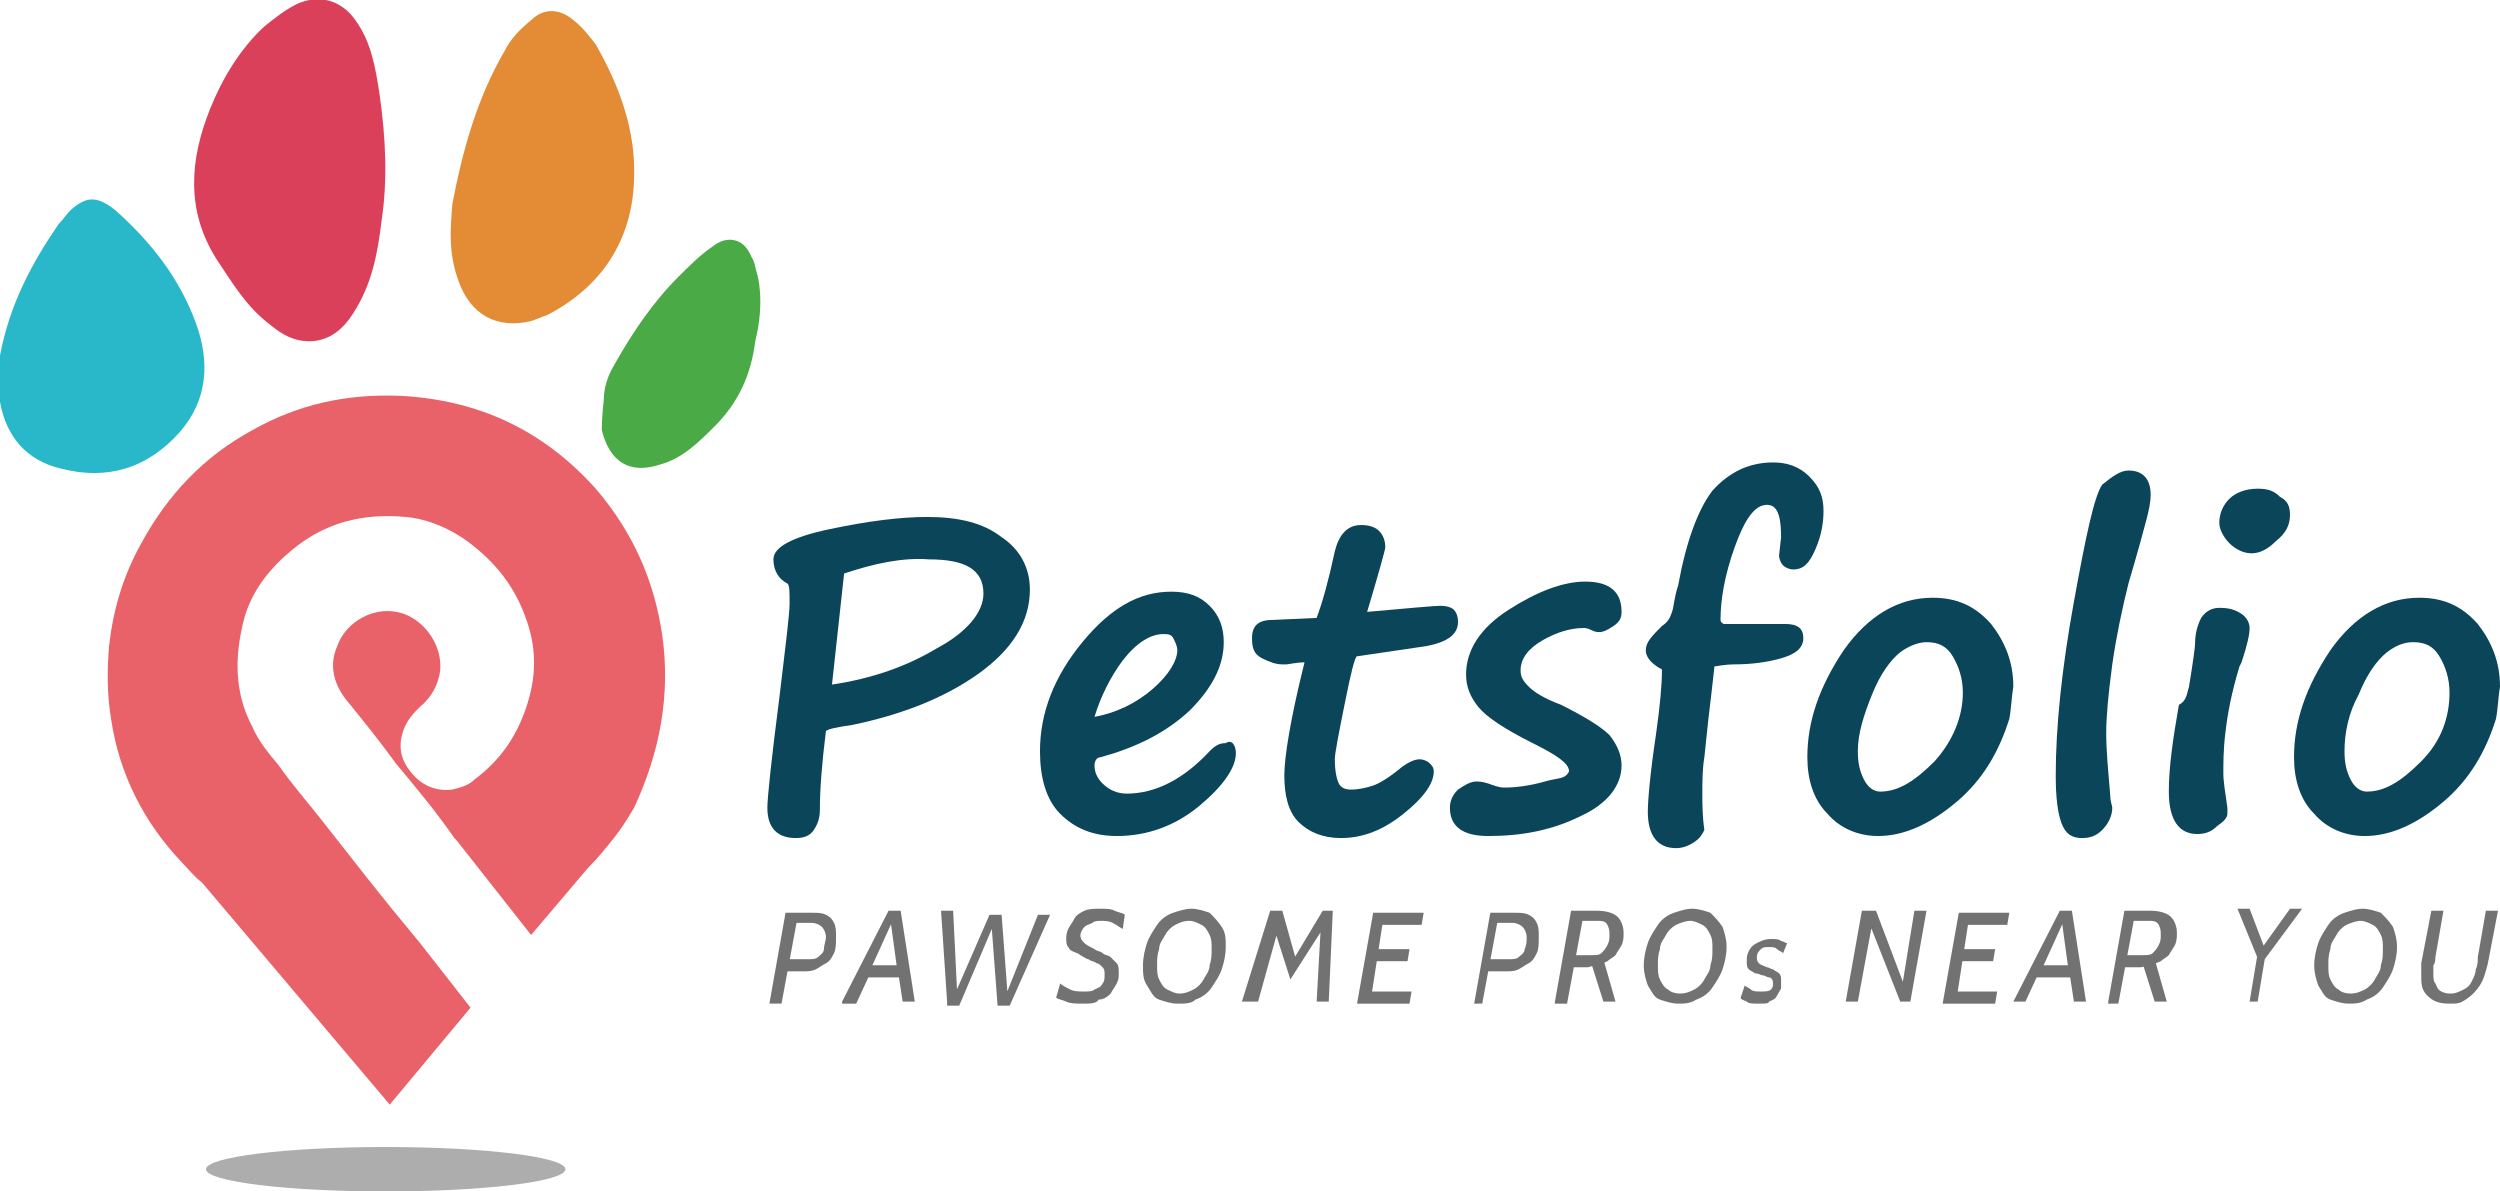 <?xml version="1.0" encoding="utf-8"?>
<!-- Generator: Adobe Illustrator 26.0.1, SVG Export Plug-In . SVG Version: 6.00 Build 0)  -->
<svg version="1.1" id="Layer_1" xmlns="http://www.w3.org/2000/svg" xmlns:xlink="http://www.w3.org/1999/xlink" x="0px" y="0px"
	 viewBox="0 0 123.8 59" style="enable-background:new 0 0 123.8 59;" xml:space="preserve">
<style type="text/css">
	.st0{fill:#0B4559;}
	.st1{fill:#727272;}
	.st2{fill:#DB405A;}
	.st3{fill:#E48C35;}
	.st4{fill:#28B8C9;}
	.st5{fill:#4AAA46;}
	.st6{fill:#ACADAC;}
	.st7{fill:#E96169;}
</style>
<g>
	<g>
		<g>
			<g>
				<path class="st0" d="M40.9,36.2c-0.2,1.6-0.3,2.9-0.3,3.9c0,0.4-0.1,0.7-0.3,1c-0.2,0.3-0.5,0.4-0.9,0.4C38.5,41.5,38,41,38,40
					c0-0.5,0.2-2.4,0.6-5.5c0.3-2.5,0.5-4.1,0.5-4.6c0-0.6,0-0.9-0.1-1c-0.4-0.2-0.7-0.6-0.7-1.2c0-0.6,0.9-1.1,2.8-1.5
					c1.9-0.4,3.5-0.6,4.8-0.6c1.6,0,2.8,0.3,3.7,1c0.9,0.6,1.4,1.5,1.4,2.6c0,1.6-0.9,3-2.6,4.2c-1.7,1.2-3.8,2-6.2,2.5
					C41.5,36,41,36.1,40.9,36.2z M41.8,28.4l-0.6,5.5c2-0.3,3.7-0.9,5.2-1.8c1.5-0.8,2.3-1.8,2.3-2.7c0-1.2-0.9-1.7-2.7-1.7
					C44.7,27.6,43.3,27.9,41.8,28.4z"/>
			</g>
			<g>
				<path class="st0" d="M61.2,37.3c0,0.7-0.6,1.6-1.8,2.6c-1.2,1-2.6,1.5-4.1,1.5c-1.2,0-2.1-0.4-2.8-1.1c-0.7-0.7-1-1.8-1-3.1
					c0-1.9,0.7-3.7,2.1-5.4c1.4-1.7,2.8-2.5,4.4-2.5c0.8,0,1.4,0.2,1.9,0.7c0.5,0.5,0.7,1.1,0.7,1.8c0,1.2-0.6,2.3-1.7,3.4
					c-1.2,1.1-2.6,1.8-4.4,2.3c-0.2,0-0.3,0.2-0.3,0.4c0,0.3,0.1,0.6,0.4,0.9c0.3,0.3,0.7,0.5,1.2,0.5c1.4,0,2.8-0.7,4.1-2.1
					c0.3-0.3,0.5-0.4,0.8-0.4C61,36.6,61.2,36.9,61.2,37.3z M54.2,35.5c1.1-0.2,2.1-0.7,2.9-1.4c0.8-0.7,1.2-1.4,1.2-1.9
					c0-0.2-0.1-0.4-0.2-0.6c-0.1-0.2-0.3-0.2-0.5-0.2c-0.6,0-1.3,0.4-2,1.3C55,33.5,54.5,34.5,54.2,35.5z"/>
			</g>
			<g>
				<path class="st0" d="M67.2,32.5c-0.1,0-0.3,0.8-0.6,2.3c-0.3,1.5-0.5,2.5-0.5,2.8c0,0.6,0.1,1,0.2,1.2c0.1,0.2,0.3,0.3,0.6,0.3
					c0.4,0,0.8-0.1,1.1-0.2s0.8-0.4,1.4-0.9c0.4-0.3,0.7-0.4,0.9-0.4c0.2,0,0.4,0.1,0.5,0.2c0.1,0.1,0.2,0.2,0.2,0.4
					c0,0.6-0.5,1.3-1.5,2.1s-2,1.2-3.1,1.2c-0.9,0-1.6-0.3-2.1-0.8c-0.5-0.5-0.7-1.3-0.7-2.3c0-0.9,0.3-2.8,1-5.6
					c-0.4,0-0.8,0.1-0.9,0.1h-0.2c-0.3,0-0.6-0.1-1-0.3s-0.5-0.5-0.5-1c0-0.6,0.3-0.9,1-0.9l2.2-0.1c0.3-0.8,0.6-1.9,0.9-3.3
					c0.2-0.8,0.6-1.3,1.3-1.3c0.4,0,0.7,0.1,0.9,0.3c0.2,0.2,0.3,0.5,0.3,0.8c0,0.1-0.3,1.2-0.9,3.2c2.2-0.2,3.4-0.3,3.6-0.3
					c0.4,0,0.6,0.1,0.7,0.2c0.1,0.1,0.2,0.3,0.2,0.6c0,0.6-0.5,1-1.6,1.2L67.2,32.5z"/>
			</g>
			<g>
				<path class="st0" d="M77.7,38.2c0-0.4-0.6-0.8-1.8-1.4c-1.4-0.7-2.3-1.3-2.7-1.8c-0.4-0.5-0.6-1-0.6-1.6c0-1.2,0.7-2.3,2.1-3.2
					c1.4-0.9,2.7-1.4,3.8-1.4c1.2,0,1.8,0.5,1.8,1.5c0,0.3-0.1,0.5-0.4,0.7c-0.3,0.2-0.5,0.3-0.7,0.3c-0.1,0-0.2,0-0.4-0.1
					c-0.2-0.1-0.3-0.1-0.4-0.1c-0.6,0-1.3,0.2-2,0.6s-1.1,0.9-1.1,1.5c0,0.3,0.1,0.5,0.4,0.8c0.3,0.3,0.8,0.6,1.6,0.9
					c1.2,0.6,2,1.1,2.4,1.5c0.4,0.5,0.6,1,0.6,1.5c0,1-0.7,1.9-2,2.5c-1.4,0.7-2.9,1-4.6,1c-1.3,0-1.9-0.5-1.9-1.4
					c0-0.3,0.1-0.6,0.4-0.9c0.3-0.2,0.6-0.4,0.9-0.4c0.1,0,0.3,0,0.6,0.1c0.3,0.1,0.5,0.2,0.8,0.2c0.6,0,1.3-0.1,2-0.3
					S77.5,38.6,77.7,38.2z"/>
			</g>
			<g>
				<path class="st0" d="M84.6,35.6l-0.2,1.9c-0.1,0.6-0.1,1.2-0.1,1.8c0,0.5,0,1.1,0.1,1.8c-0.1,0.2-0.2,0.4-0.5,0.6
					c-0.3,0.2-0.6,0.3-0.9,0.3c-0.9,0-1.4-0.6-1.4-1.8c0-0.5,0.1-1.8,0.4-3.8c0.2-1.4,0.3-2.5,0.3-3.2c0,0,0-0.1-0.1-0.1
					c-0.5-0.3-0.7-0.6-0.7-0.9c0-0.4,0.3-0.7,0.8-1.2c0.3-0.2,0.4-0.4,0.5-0.7c0.1-0.3,0.1-0.7,0.3-1.3c0.4-2.2,1-3.8,1.7-4.7
					c0.8-0.9,1.8-1.4,3-1.4c0.7,0,1.3,0.2,1.8,0.7c0.5,0.5,0.7,1,0.7,1.7c0,0.6-0.1,1.2-0.4,1.9c-0.3,0.7-0.6,1-1.1,1
					c-0.2,0-0.4-0.1-0.5-0.2c-0.1-0.1-0.2-0.3-0.2-0.5l0.1-0.9c0-1.1-0.2-1.6-0.7-1.6c-0.6,0-1.1,0.7-1.6,2.1
					c-0.5,1.4-0.7,2.6-0.7,3.6c0,0.1,0.1,0.2,0.2,0.2c1.4,0,2.4,0,3,0s0.9,0.2,0.9,0.7c0,0.5-0.4,0.8-1.1,1
					c-0.7,0.2-1.5,0.3-2.3,0.3c-0.5,0-0.9,0.1-1,0.1C84.8,33.9,84.7,34.8,84.6,35.6L84.6,35.6z"/>
			</g>
			<g>
				<path class="st0" d="M99.5,35.6c-0.5,1.6-1.3,3-2.6,4.1c-1.3,1.1-2.6,1.7-3.9,1.7c-1,0-1.9-0.4-2.5-1.1c-0.7-0.7-1-1.7-1-2.8
					c0-1.8,0.6-3.5,1.8-5.3c1.2-1.7,2.7-2.6,4.4-2.6c1.2,0,2.1,0.4,2.9,1.3c0.7,0.9,1.1,1.9,1.1,3.1C99.6,34.6,99.6,35.1,99.5,35.6
					L99.5,35.6z M94.1,32.3c-0.5,0.4-1,1.1-1.4,2.1S92,36.3,92,37.2c0,0.6,0.1,1,0.3,1.4c0.2,0.4,0.5,0.6,0.8,0.6
					c0.9,0,1.7-0.5,2.7-1.5c0.9-1,1.4-2.2,1.4-3.4c0-0.7-0.2-1.3-0.5-1.8c-0.3-0.5-0.7-0.7-1.3-0.7C95,31.8,94.5,32,94.1,32.3
					L94.1,32.3z"/>
			</g>
			<g>
				<path class="st0" d="M105.4,23.3c0.7,0,1.1,0.4,1.1,1.2c0,0.4-0.1,0.8-0.2,1.2c-0.1,0.4-0.4,1.5-0.9,3.2c-0.3,1.2-0.6,2.6-0.8,4
					c-0.2,1.5-0.3,2.6-0.3,3.4c0,0.9,0.1,1.9,0.2,3.1c0,0.3,0.1,0.5,0.1,0.6c0,0.4-0.2,0.8-0.5,1.1c-0.3,0.3-0.6,0.4-1,0.4
					c-0.5,0-0.8-0.2-1-0.7c-0.2-0.5-0.3-1.3-0.3-2.4c0-2.4,0.3-5.3,0.9-8.6c0.6-3.3,1-5.2,1.4-5.8C104.6,23.6,105,23.3,105.4,23.3z"
					/>
			</g>
			<g>
				<path class="st0" d="M108.4,34L108.4,34c0.2-1.2,0.3-2,0.3-2.1c0-0.5,0.1-0.9,0.3-1.3c0.2-0.3,0.5-0.5,0.9-0.5
					c0.5,0,0.8,0.1,1.1,0.3c0.3,0.2,0.4,0.5,0.4,0.7c0,0.3-0.1,0.8-0.4,1.7l-0.1,0.2c-0.4,1.3-0.6,2.4-0.7,3.3
					c-0.1,0.8-0.1,1.5-0.1,2c0,0.4,0.1,1,0.2,1.7c0,0.1,0,0.2,0,0.3c0,0.2-0.2,0.4-0.5,0.6c-0.3,0.3-0.6,0.4-1,0.4
					c-0.9,0-1.4-0.7-1.4-2.1c0-1.2,0.2-2.6,0.5-4.3C108.3,34.7,108.3,34.3,108.4,34z M113.4,25.5c0,0.5-0.2,0.9-0.7,1.3
					c-0.4,0.4-0.8,0.6-1.2,0.6c-0.4,0-0.8-0.2-1.1-0.5c-0.3-0.3-0.5-0.7-0.5-1c0-0.5,0.2-0.9,0.5-1.2c0.3-0.3,0.8-0.5,1.4-0.5
					c0.5,0,0.8,0.1,1.1,0.4C113.3,24.8,113.4,25.1,113.4,25.5z"/>
			</g>
			<g>
				<path class="st0" d="M123.6,35.6c-0.5,1.6-1.3,3-2.6,4.1c-1.3,1.1-2.6,1.7-3.9,1.7c-1,0-1.9-0.4-2.5-1.1c-0.7-0.7-1-1.7-1-2.8
					c0-1.8,0.6-3.5,1.8-5.3c1.2-1.7,2.7-2.6,4.4-2.6c1.2,0,2.1,0.4,2.9,1.3c0.7,0.9,1.1,1.9,1.1,3.1
					C123.7,34.6,123.7,35.1,123.6,35.6L123.6,35.6z M118.2,32.3c-0.5,0.4-1,1.1-1.4,2.1c-0.5,0.9-0.7,1.9-0.7,2.8
					c0,0.6,0.1,1,0.3,1.4c0.2,0.4,0.5,0.6,0.8,0.6c0.9,0,1.7-0.5,2.7-1.5s1.4-2.2,1.4-3.4c0-0.7-0.2-1.3-0.5-1.8
					c-0.3-0.5-0.7-0.7-1.3-0.7C119,31.8,118.6,32,118.2,32.3L118.2,32.3z"/>
			</g>
		</g>
		<g>
			<path class="st1" d="M39,47.5h1c0.2,0,0.4,0,0.5-0.1c0.1-0.1,0.3-0.2,0.3-0.4s0.1-0.4,0.1-0.6c0-0.2-0.1-0.4-0.2-0.5
				c-0.1-0.1-0.3-0.2-0.5-0.2h-1l0.3-0.3l-0.8,4.3h-0.6l0.8-4.5h1.3c0.3,0,0.5,0,0.7,0.1c0.2,0.1,0.3,0.2,0.4,0.4
				c0.1,0.2,0.1,0.4,0.1,0.7c0,0.3,0,0.6-0.1,0.8c-0.1,0.2-0.2,0.4-0.4,0.5s-0.3,0.2-0.5,0.3c-0.2,0.1-0.4,0.1-0.6,0.1h-1.1L39,47.5
				z"/>
			<path class="st1" d="M41.7,49.6l2.3-4.5h0.6l0.7,4.5h-0.6l-0.2-1.3l-0.1-0.5l-0.3-2.2l0.1,0l-1,2.2L43,48.4l-0.6,1.3H41.7z
				 M42.7,48.4l0.3-0.6h1.6l0.1,0.6H42.7z"/>
			<path class="st1" d="M46.9,49.6l-0.3-4.5h0.6l0.2,4.1l-0.1,0l1.7-3.9h0.6l0.3,4l-0.1,0l1.6-4h0.6l-2,4.5h-0.6l-0.3-4l0.1,0
				l-1.7,4H46.9z"/>
			<path class="st1" d="M53.6,49.7c-0.3,0-0.6,0-0.8-0.1s-0.4-0.1-0.5-0.2l0.2-0.7c0.1,0.1,0.3,0.2,0.5,0.3s0.4,0.1,0.7,0.1
				c0.2,0,0.4,0,0.5-0.1c0.2-0.1,0.3-0.1,0.4-0.3c0.1-0.1,0.1-0.3,0.1-0.4c0-0.2,0-0.3-0.1-0.4c-0.1-0.1-0.2-0.2-0.3-0.2
				c-0.1-0.1-0.3-0.1-0.4-0.2c-0.1,0-0.2-0.1-0.4-0.2c-0.1-0.1-0.2-0.1-0.4-0.2S53,47,52.9,46.9c-0.1-0.1-0.1-0.3-0.1-0.4
				c0-0.1,0-0.3,0.1-0.5c0.1-0.2,0.2-0.3,0.3-0.5c0.1-0.2,0.3-0.3,0.5-0.4s0.5-0.1,0.8-0.1c0.3,0,0.5,0,0.7,0.1
				c0.2,0.1,0.4,0.1,0.5,0.2L55.6,46c-0.2-0.1-0.3-0.2-0.5-0.3c-0.2-0.1-0.4-0.1-0.6-0.1c-0.1,0-0.3,0-0.4,0.1
				c-0.2,0.1-0.3,0.1-0.4,0.2c-0.1,0.1-0.2,0.3-0.2,0.4c0,0.2,0.1,0.3,0.2,0.4c0.1,0.1,0.3,0.2,0.5,0.3c0.1,0.1,0.3,0.1,0.4,0.2
				c0.1,0.1,0.3,0.1,0.4,0.2s0.2,0.2,0.3,0.3c0.1,0.1,0.1,0.3,0.1,0.5c0,0.2,0,0.3-0.1,0.5s-0.2,0.3-0.3,0.5
				c-0.1,0.1-0.3,0.3-0.6,0.3C54.3,49.7,54,49.7,53.6,49.7z"/>
			<path class="st1" d="M58.3,49.7c-0.3,0-0.6-0.1-0.9-0.2s-0.4-0.4-0.6-0.7s-0.2-0.6-0.2-1c0-0.4,0.1-0.8,0.2-1.1
				c0.1-0.3,0.3-0.6,0.5-0.9c0.2-0.3,0.5-0.5,0.8-0.6c0.3-0.1,0.6-0.2,0.9-0.2c0.3,0,0.6,0.1,0.9,0.2c0.2,0.2,0.4,0.4,0.6,0.7
				s0.2,0.6,0.2,1c0,0.4-0.1,0.8-0.2,1.1s-0.3,0.6-0.5,0.9s-0.5,0.5-0.8,0.6C59,49.7,58.7,49.7,58.3,49.7z M58.4,49.2
				c0.3,0,0.5-0.1,0.7-0.2s0.4-0.3,0.5-0.5s0.3-0.4,0.3-0.7c0.1-0.3,0.1-0.5,0.1-0.8c0-0.3,0-0.5-0.1-0.7c-0.1-0.2-0.2-0.4-0.4-0.5
				c-0.2-0.1-0.4-0.2-0.6-0.2c-0.3,0-0.5,0.1-0.7,0.2c-0.2,0.1-0.4,0.3-0.5,0.5c-0.1,0.2-0.3,0.4-0.3,0.7c-0.1,0.3-0.1,0.5-0.1,0.8
				c0,0.3,0,0.5,0.1,0.7s0.2,0.4,0.4,0.5C58,49.1,58.2,49.2,58.4,49.2z"/>
			<path class="st1" d="M61.5,49.6l1.4-4.5h0.6l0.7,2.5l-0.2,0l1.5-2.5H66l-0.2,4.5h-0.6l0.2-3.6l0.1,0l-1.6,2.5L63.1,46h0.2l-1,3.6
				H61.5z"/>
			<path class="st1" d="M67.9,49.4l-0.2-0.3h2.2l-0.1,0.6h-2.6l0.8-4.5h2.5l-0.1,0.6h-2.2l0.3-0.3L67.9,49.4z M68,47h1.8l-0.1,0.6
				h-1.8L68,47z"/>
			<path class="st1" d="M73.7,47.5h1c0.2,0,0.4,0,0.5-0.1c0.1-0.1,0.3-0.2,0.3-0.4c0.1-0.2,0.1-0.4,0.1-0.6c0-0.2-0.1-0.4-0.2-0.5
				c-0.1-0.1-0.3-0.2-0.5-0.2h-1l0.3-0.3l-0.8,4.3H73l0.8-4.5H75c0.3,0,0.5,0,0.7,0.1s0.3,0.2,0.4,0.4c0.1,0.2,0.1,0.4,0.1,0.7
				c0,0.3,0,0.6-0.1,0.8c-0.1,0.2-0.2,0.4-0.4,0.5c-0.2,0.1-0.3,0.2-0.5,0.3c-0.2,0.1-0.4,0.1-0.6,0.1h-1.1L73.7,47.5z"/>
			<path class="st1" d="M77,49.6l0.8-4.5h1.3c0.4,0,0.8,0.1,1,0.3c0.2,0.2,0.3,0.5,0.3,0.8c0,0.2,0,0.4-0.1,0.6
				c-0.1,0.2-0.2,0.3-0.3,0.5c-0.1,0.1-0.3,0.2-0.4,0.3c-0.2,0.1-0.3,0.1-0.5,0.2c-0.2,0-0.4,0.1-0.5,0.1h-0.9l0.1-0.6h1
				c0.2,0,0.4,0,0.5-0.1s0.2-0.2,0.3-0.4c0.1-0.2,0.1-0.3,0.1-0.5c0-0.2,0-0.3-0.1-0.5s-0.3-0.2-0.5-0.2h-1l0.3-0.2l-0.8,4.3H77z
				 M79.4,49.6l-0.6-1.9l0.6-0.2l0.6,2.1H79.4z"/>
			<path class="st1" d="M83.1,49.7c-0.3,0-0.6-0.1-0.9-0.2s-0.4-0.4-0.6-0.7c-0.1-0.3-0.2-0.6-0.2-1c0-0.4,0.1-0.8,0.2-1.1
				c0.1-0.3,0.3-0.6,0.5-0.9c0.2-0.3,0.5-0.5,0.8-0.6s0.6-0.2,0.9-0.2c0.3,0,0.6,0.1,0.9,0.2c0.2,0.2,0.4,0.4,0.6,0.7
				c0.1,0.3,0.2,0.6,0.2,1c0,0.4-0.1,0.8-0.2,1.1s-0.3,0.6-0.5,0.9s-0.5,0.5-0.8,0.6C83.7,49.7,83.4,49.7,83.1,49.7z M83.2,49.2
				c0.3,0,0.5-0.1,0.7-0.2s0.4-0.3,0.5-0.5c0.1-0.2,0.3-0.4,0.3-0.7c0.1-0.3,0.1-0.5,0.1-0.8c0-0.3,0-0.5-0.1-0.7
				c-0.1-0.2-0.2-0.4-0.4-0.5c-0.2-0.1-0.4-0.2-0.6-0.2s-0.5,0.1-0.7,0.2c-0.2,0.1-0.4,0.3-0.5,0.5c-0.1,0.2-0.3,0.4-0.3,0.7
				c-0.1,0.3-0.1,0.5-0.1,0.8c0,0.3,0,0.5,0.1,0.7c0.1,0.2,0.2,0.4,0.4,0.5C82.7,49.1,82.9,49.2,83.2,49.2z"/>
			<path class="st1" d="M87.1,49.7c-0.3,0-0.5,0-0.6-0.1c-0.2-0.1-0.3-0.1-0.3-0.2l0.2-0.6c0.1,0.1,0.2,0.1,0.3,0.2
				c0.1,0.1,0.3,0.1,0.5,0.1c0.2,0,0.4,0,0.5-0.1s0.1-0.2,0.1-0.3c0-0.2-0.1-0.3-0.2-0.3s-0.2-0.1-0.3-0.1c-0.1,0-0.2-0.1-0.4-0.1
				c-0.1-0.1-0.2-0.1-0.3-0.2c-0.1-0.1-0.1-0.2-0.1-0.4c0-0.2,0-0.3,0.1-0.5s0.2-0.3,0.4-0.4c0.2-0.1,0.4-0.2,0.7-0.2
				c0.2,0,0.4,0,0.5,0.1c0.1,0,0.2,0.1,0.3,0.1l-0.2,0.5c-0.1-0.1-0.2-0.1-0.3-0.2c-0.1-0.1-0.2-0.1-0.4-0.1c-0.2,0-0.3,0-0.4,0.1
				s-0.2,0.2-0.2,0.4c0,0.1,0,0.2,0.1,0.3c0.1,0.1,0.2,0.1,0.4,0.2c0.1,0,0.2,0.1,0.3,0.1c0.1,0.1,0.2,0.1,0.3,0.2
				c0.1,0.1,0.1,0.2,0.1,0.4c0,0.1,0,0.2,0,0.3c0,0.1-0.1,0.2-0.2,0.4s-0.2,0.2-0.4,0.3C87.6,49.7,87.4,49.7,87.1,49.7z"/>
			<path class="st1" d="M91.4,49.6l0.8-4.5h0.7l1.4,3.7l-0.1,0l0.6-3.7h0.6l-0.8,4.5h-0.5l-1.5-3.8l0.1,0L92,49.6H91.4z"/>
			<path class="st1" d="M96.9,49.4l-0.2-0.3h2.2l-0.1,0.6h-2.6l0.8-4.5h2.5l-0.1,0.6h-2.2l0.3-0.3L96.9,49.4z M97,47h1.8l-0.1,0.6
				h-1.8L97,47z"/>
			<path class="st1" d="M99.7,49.6l2.3-4.5h0.6l0.7,4.5h-0.6l-0.2-1.3l-0.1-0.5l-0.3-2.2l0.1,0l-1,2.2l-0.3,0.5l-0.6,1.3H99.7z
				 M100.7,48.4l0.3-0.6h1.6l0.1,0.6H100.7z"/>
			<path class="st1" d="M104.4,49.6l0.8-4.5h1.3c0.4,0,0.8,0.1,1,0.3c0.2,0.2,0.3,0.5,0.3,0.8c0,0.2,0,0.4-0.1,0.6
				c-0.1,0.2-0.2,0.3-0.3,0.5c-0.1,0.1-0.3,0.2-0.4,0.3c-0.2,0.1-0.3,0.1-0.5,0.2c-0.2,0-0.4,0.1-0.5,0.1H105l0.1-0.6h1
				c0.2,0,0.4,0,0.5-0.1s0.2-0.2,0.3-0.4c0.1-0.2,0.1-0.3,0.1-0.5c0-0.2,0-0.3-0.1-0.5s-0.3-0.2-0.5-0.2h-1l0.3-0.2l-0.8,4.3H104.4z
				 M106.7,49.6l-0.6-1.9l0.6-0.2l0.6,2.1H106.7z"/>
			<path class="st1" d="M111.4,49.6l0.4-2.4l0.1,0.5l-1.1-2.7h0.6l0.8,2.1l-0.3,0l1.5-2.1h0.6l-2,2.7l0.2-0.5l-0.4,2.4H111.4z"/>
			<path class="st1" d="M116.3,49.7c-0.3,0-0.6-0.1-0.9-0.2s-0.4-0.4-0.6-0.7c-0.1-0.3-0.2-0.6-0.2-1c0-0.4,0.1-0.8,0.2-1.1
				c0.1-0.3,0.3-0.6,0.5-0.9c0.2-0.3,0.5-0.5,0.8-0.6s0.6-0.2,0.9-0.2c0.3,0,0.6,0.1,0.9,0.2c0.2,0.2,0.4,0.4,0.6,0.7
				c0.1,0.3,0.2,0.6,0.2,1c0,0.4-0.1,0.8-0.2,1.1s-0.3,0.6-0.5,0.9s-0.5,0.5-0.8,0.6C116.9,49.7,116.6,49.7,116.3,49.7z M116.4,49.2
				c0.3,0,0.5-0.1,0.7-0.2s0.4-0.3,0.5-0.5c0.1-0.2,0.3-0.4,0.3-0.7c0.1-0.3,0.1-0.5,0.1-0.8c0-0.3,0-0.5-0.1-0.7
				c-0.1-0.2-0.2-0.4-0.4-0.5c-0.2-0.1-0.4-0.2-0.6-0.2s-0.5,0.1-0.7,0.2c-0.2,0.1-0.4,0.3-0.5,0.5c-0.1,0.2-0.3,0.4-0.3,0.7
				c-0.1,0.3-0.1,0.5-0.1,0.8c0,0.3,0,0.5,0.1,0.7c0.1,0.2,0.2,0.4,0.4,0.5C115.9,49.1,116.1,49.2,116.4,49.2z"/>
			<path class="st1" d="M121.3,49.7c-0.5,0-0.8-0.1-1.1-0.4s-0.3-0.6-0.3-1c0-0.1,0-0.2,0-0.3c0-0.1,0-0.2,0-0.3l0.5-2.6h0.6
				l-0.4,2.3c0,0.1,0,0.3-0.1,0.4c0,0.1,0,0.2,0,0.4c0,0.2,0,0.4,0.1,0.5c0.1,0.2,0.1,0.3,0.3,0.4s0.3,0.1,0.5,0.1
				c0.2,0,0.4-0.1,0.6-0.2c0.2-0.1,0.3-0.2,0.4-0.4c0.1-0.2,0.2-0.4,0.2-0.6c0.1-0.2,0.1-0.4,0.1-0.6l0.4-2.3h0.6l-0.5,2.6
				c-0.1,0.4-0.2,0.8-0.4,1.1c-0.2,0.3-0.4,0.5-0.7,0.7S121.7,49.7,121.3,49.7z"/>
		</g>
	</g>
	<g>
		<g>
			<path class="st2" d="M18.9,10.9c-0.2,1.7-0.5,3.2-1.4,4.6c-0.5,0.8-1.2,1.4-2.2,1.4c-0.7,0-1.3-0.3-1.9-0.8
				c-1.2-0.9-1.9-2.1-2.7-3.3c-1.5-2.4-1.3-4.9-0.3-7.4c0.6-1.5,1.5-3,2.7-4.1c0.5-0.4,1-0.8,1.6-1.1c1.1-0.5,2.2-0.2,2.9,0.8
				c0.8,1.1,1,2.4,1.2,3.7C19.1,6.8,19.2,8.9,18.9,10.9z"/>
		</g>
		<g>
			<path class="st3" d="M22.4,10.1c0.5-2.6,1.2-5.2,2.6-7.6c0.3-0.6,0.8-1.1,1.3-1.5c0.6-0.6,1.4-0.6,2.1,0c0.4,0.3,0.8,0.8,1.1,1.2
				c1.2,2.1,2,4.3,1.9,6.7c-0.1,3-1.6,5.3-4.3,6.7c-0.3,0.1-0.5,0.2-0.8,0.3c-1.7,0.4-3-0.3-3.6-2C22.2,12.5,22.3,11.4,22.4,10.1z"
				/>
		</g>
		<g>
			<path class="st4" d="M0,17.6C0.5,15,1.6,13,2.9,11.1c0.2-0.2,0.4-0.5,0.6-0.7c0.8-0.7,1.3-0.7,2.2,0C7.5,12,8.9,13.8,9.7,16
				c0.7,1.9,0.6,3.8-0.8,5.4c-1.6,1.8-3.6,2.4-5.9,1.8c-1.7-0.4-2.7-1.6-3-3.3C0,19.3,0,18.6,0,18.1C0,18,0,17.8,0,17.6z"/>
		</g>
		<g>
			<path class="st5" d="M37.5,13.6L37.5,13.6c-0.1-0.3-0.1-0.6-0.3-0.9c-0.4-1-1.3-1-1.9-0.5c-0.6,0.4-1.2,1-1.7,1.5
				c-1.3,1.3-2.3,2.8-3.2,4.4c-0.3,0.5-0.5,1.1-0.5,1.7l0,0c0,0-0.1,0.8-0.1,1.5c0,0,0,0,0,0c0,0,0,0,0,0c0,0,0,0,0,0l0,0
				c0.4,1.6,1.4,2.2,2.9,1.7c1.1-0.3,1.9-1.1,2.7-1.9c1.2-1.2,1.8-2.6,2-4.2l0,0C37.9,14.9,37.5,13.6,37.5,13.6z"/>
		</g>
		<g>
			<ellipse class="st6" cx="19.1" cy="57.9" rx="8.9" ry="1.1"/>
		</g>
		<g>
			<path class="st7" d="M32.8,31.5c-0.4-2.8-1.5-5.2-3.3-7.3c-2.6-2.9-5.8-4.4-9.7-4.6c-2.6-0.1-5,0.4-7.3,1.7
				c-2.4,1.3-4.2,3.2-5.5,5.6c-0.9,1.6-1.4,3.3-1.6,5.1c-0.1,1.2-0.1,2.4,0.1,3.6c0.4,2.7,1.6,5.1,3.5,7.1c0.3,0.3,0.6,0.7,1,1
				l9.3,11l4-4.8l-2.5-3.2l-1.4-1.7v0L18.6,44l-0.4-0.5c-0.7-0.9-1.5-1.9-2.2-2.8c-0.7-0.9-1.5-1.8-2.2-2.8c-0.5-0.6-1-1.2-1.3-1.9
				c-0.9-1.7-0.9-3.5-0.4-5.4c0.4-1.4,1.3-2.5,2.4-3.4c1.6-1.3,3.4-1.8,5.6-1.6c1.1,0.1,2.3,0.6,3.3,1.4c1.4,1.1,2.3,2.4,2.8,4.1
				c0.4,1.4,0.3,2.7-0.2,4.1c-0.5,1.4-1.3,2.5-2.5,3.4c-0.3,0.3-0.7,0.4-1.1,0.5c-0.8,0.1-1.5-0.2-2-0.8c-0.6-0.7-0.7-1.4-0.4-2.2
				c0.2-0.5,0.5-0.8,0.8-1.1c0.6-0.5,0.9-1.1,1-1.8c0.1-1.2-0.7-2.4-1.8-2.8c-1.4-0.5-2.9,0.4-3.3,1.6c-0.4,0.9-0.2,1.8,0.4,2.6
				c0.9,1.1,1.7,2.1,2.5,3.2c1,1.2,2,2.4,2.9,3.7l0.1,0.1l3.7,4.7l2.8-3.3c0.5-0.5,0.9-1,1.3-1.5l0,0c0.4-0.5,0.7-1,1-1.5
				C32.7,37.2,33.2,34.4,32.8,31.5z"/>
		</g>
	</g>
</g>
</svg>
